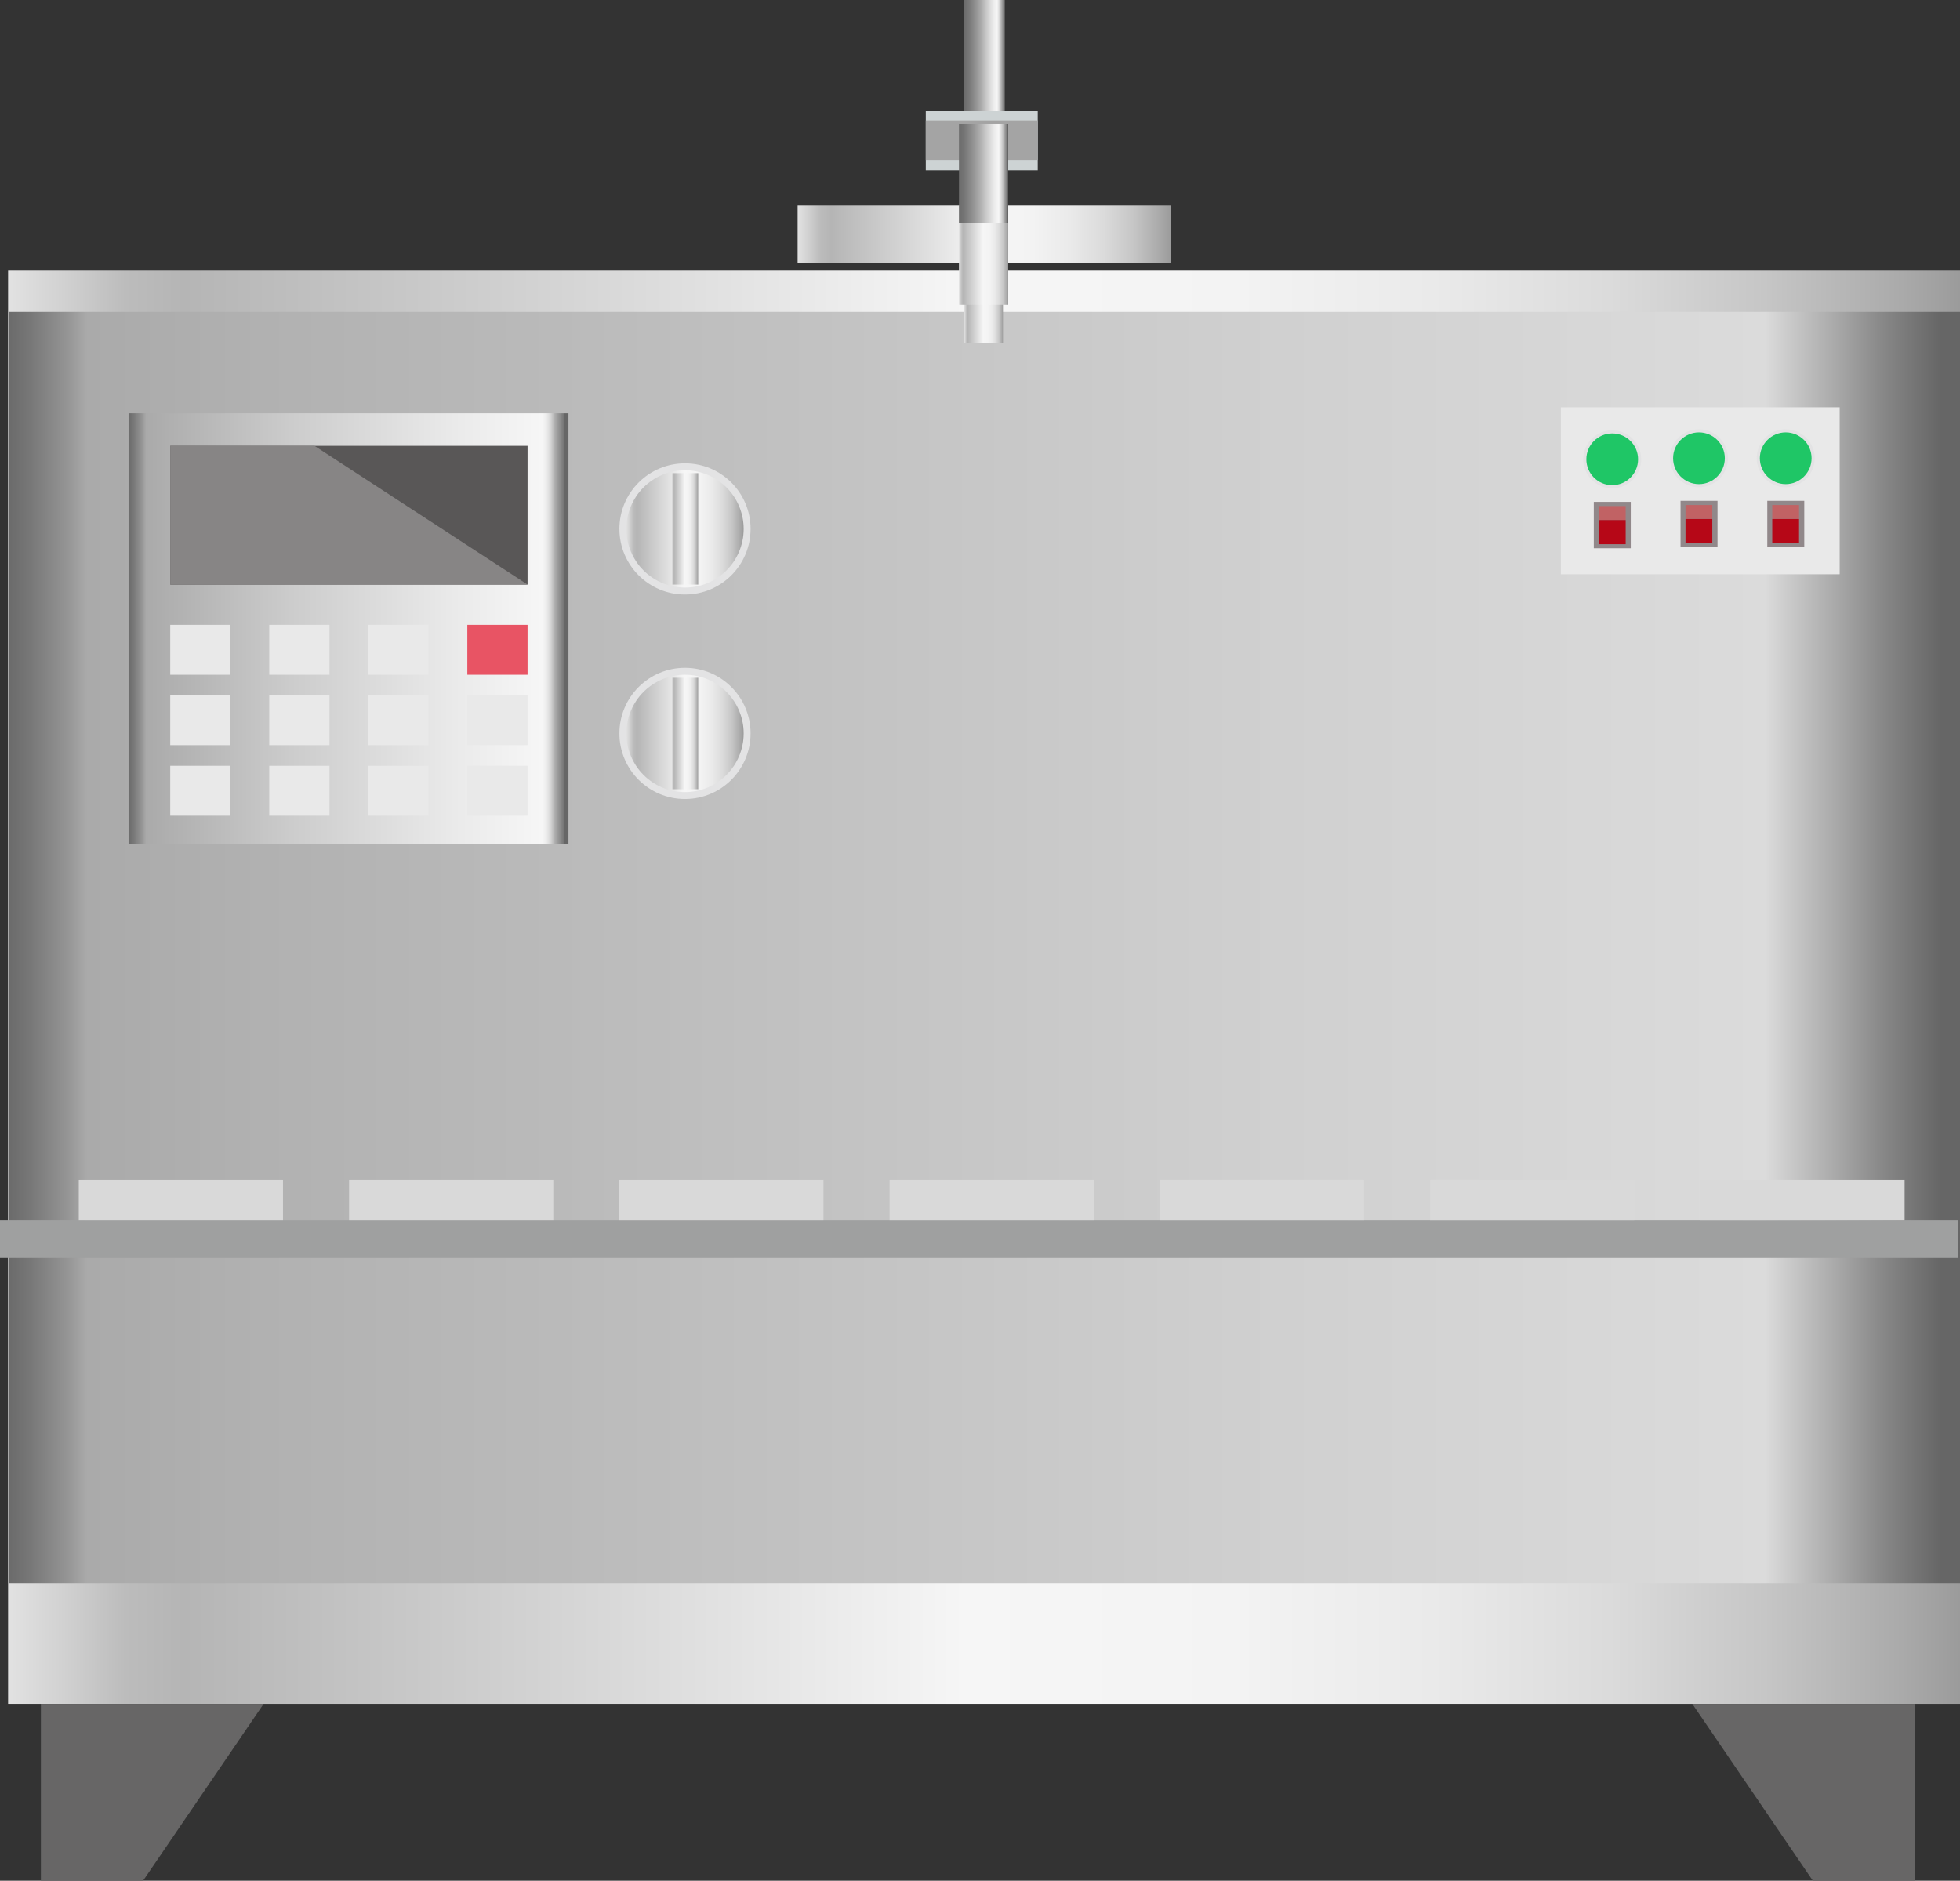 <svg xmlns="http://www.w3.org/2000/svg" xmlns:xlink="http://www.w3.org/1999/xlink" viewBox="0 0 150.02 143.94"><rect x="0" y="0" width="150.02" height="143.94" fill="#333333" stroke="none"/><defs><style>.cls-1{fill:#cdd3d4;}.cls-2{fill:url(#未命名的渐变_105);}.cls-3{fill:url(#未命名的渐变_7);}.cls-4{fill:url(#未命名的渐变_105-2);}.cls-5{fill:url(#未命名的渐变_105-3);}.cls-6{fill:#9fa0a0;}.cls-7{fill:#d9d9d9;}.cls-8{fill:url(#未命名的渐变_74);}.cls-9{fill:#595757;}.cls-10{fill:#878585;}.cls-11{fill:#e9e9e9;}.cls-12{fill:#e85464;}.cls-13{fill:url(#未命名的渐变_105-4);}.cls-14{fill:url(#未命名的渐变_67);}.cls-15{fill:#676666;}.cls-16{fill:#a4a4a4;}.cls-17{fill:#e3e3e4;}.cls-18{fill:url(#未命名的渐变_105-5);}.cls-19{fill:#1fc666;}.cls-20{fill:url(#未命名的渐变_105-6);}.cls-21{fill:url(#未命名的渐变_105-7);}.cls-22{fill:url(#未命名的渐变_105-8);}.cls-23{fill:#91888a;}.cls-24{fill:#c16264;}.cls-25{fill:#b60717;}.cls-26{fill:url(#未命名的渐变_67-2);}.cls-27{opacity:0.2;}</style><linearGradient id="未命名的渐变_105" x1="0.62" y1="75.53" x2="150.02" y2="75.53" gradientUnits="userSpaceOnUse"><stop offset="0" stop-color="#e2e2e2"/><stop offset="0.03" stop-color="#d0d0d0"/><stop offset="0.06" stop-color="#bcbcbc"/><stop offset="0.09" stop-color="#b5b5b5"/><stop offset="0.49" stop-color="#f6f6f6"/><stop offset="0.63" stop-color="#f3f3f3"/><stop offset="0.73" stop-color="#eaeaea"/><stop offset="0.82" stop-color="#dbdbdb"/><stop offset="0.9" stop-color="#c6c6c6"/><stop offset="0.97" stop-color="#aaa"/><stop offset="1" stop-color="#9b9b9b"/></linearGradient><linearGradient id="未命名的渐变_7" x1="0.69" y1="72.52" x2="150.02" y2="72.52" gradientUnits="userSpaceOnUse"><stop offset="0" stop-color="#6b6b6b"/><stop offset="0.01" stop-color="#767676"/><stop offset="0.03" stop-color="#959595"/><stop offset="0.04" stop-color="#aaa"/><stop offset="0.13" stop-color="#b1b1b1"/><stop offset="0.63" stop-color="#cfcfcf"/><stop offset="0.9" stop-color="#dbdbdb"/><stop offset="0.96" stop-color="#888"/><stop offset="0.99" stop-color="#666"/></linearGradient><linearGradient id="未命名的渐变_105-2" x1="61.05" y1="17.93" x2="89.61" y2="17.93" xlink:href="#未命名的渐变_105"/><linearGradient id="未命名的渐变_105-3" x1="73.81" y1="22.49" x2="76.77" y2="22.49" xlink:href="#未命名的渐变_105"/><linearGradient id="未命名的渐变_74" x1="9.84" y1="48.11" x2="43.51" y2="48.11" gradientUnits="userSpaceOnUse"><stop offset="0" stop-color="#6b6b6b"/><stop offset="0.01" stop-color="#767676"/><stop offset="0.03" stop-color="#959595"/><stop offset="0.04" stop-color="#aaa"/><stop offset="0.37" stop-color="#ccc"/><stop offset="0.74" stop-color="#eaeaea"/><stop offset="0.94" stop-color="#f6f6f6"/><stop offset="0.95" stop-color="#ededed"/><stop offset="0.96" stop-color="#d4d4d4"/><stop offset="0.97" stop-color="#ababab"/><stop offset="0.99" stop-color="#737373"/><stop offset="0.99" stop-color="#666"/></linearGradient><linearGradient id="未命名的渐变_105-4" x1="73.4" y1="19.53" x2="77.17" y2="19.53" xlink:href="#未命名的渐变_105"/><linearGradient id="未命名的渐变_67" x1="73.81" y1="4.25" x2="76.91" y2="4.25" gradientUnits="userSpaceOnUse"><stop offset="0" stop-color="#6b6b6b"/><stop offset="0.11" stop-color="#767676"/><stop offset="0.3" stop-color="#959595"/><stop offset="0.41" stop-color="#aaa"/><stop offset="0.56" stop-color="#ccc"/><stop offset="0.71" stop-color="#eaeaea"/><stop offset="0.8" stop-color="#f6f6f6"/><stop offset="0.83" stop-color="#ededed"/><stop offset="0.87" stop-color="#d4d4d4"/><stop offset="0.92" stop-color="#ababab"/><stop offset="0.98" stop-color="#737373"/><stop offset="0.99" stop-color="#666"/></linearGradient><linearGradient id="未命名的渐变_105-5" x1="47.94" y1="40.48" x2="56.92" y2="40.48" xlink:href="#未命名的渐变_105"/><linearGradient id="未命名的渐变_105-6" x1="51.42" y1="40.48" x2="53.44" y2="40.48" xlink:href="#未命名的渐变_105"/><linearGradient id="未命名的渐变_105-7" x1="47.94" y1="56.13" x2="56.92" y2="56.13" xlink:href="#未命名的渐变_105"/><linearGradient id="未命名的渐变_105-8" x1="51.42" y1="56.13" x2="53.44" y2="56.13" xlink:href="#未命名的渐变_105"/><linearGradient id="未命名的渐变_67-2" x1="73.4" y1="13.28" x2="77.17" y2="13.28" xlink:href="#未命名的渐变_67"/></defs><title>Filling Machine 2（灌装机2）</title><g id="图层_2" data-name="图层 2"><g id="图层_125" data-name="图层 125"><g id="Filling_Machine_2_灌装机2_" data-name="Filling Machine 2（灌装机2）"><rect class="cls-1" x="70.86" y="8.5" width="8.57" height="4.54"/><rect class="cls-2" x="0.62" y="20.66" width="149.4" height="109.74"/><rect class="cls-3" x="0.69" y="23.87" width="149.33" height="97.3"/><rect class="cls-4" x="61.05" y="15.74" width="28.56" height="4.38"/><rect class="cls-5" x="73.81" y="18.69" width="2.96" height="7.59"/><rect class="cls-6" y="93.38" width="149.89" height="2.86"/><rect class="cls-7" x="6.03" y="90.31" width="15.63" height="3.07"/><rect class="cls-7" x="26.72" y="90.31" width="15.63" height="3.07"/><rect class="cls-7" x="47.4" y="90.31" width="15.63" height="3.07"/><rect class="cls-7" x="68.09" y="90.31" width="15.63" height="3.07"/><rect class="cls-7" x="88.78" y="90.31" width="15.63" height="3.07"/><rect class="cls-7" x="109.46" y="90.31" width="15.63" height="3.07"/><rect class="cls-7" x="130.15" y="90.31" width="15.63" height="3.07"/><rect class="cls-8" x="9.84" y="31.63" width="33.67" height="32.98"/><rect class="cls-9" x="13.03" y="34.12" width="27.35" height="10.62"/><polygon class="cls-10" points="40.38 44.74 13.03 44.74 13.03 34.12 24.07 34.12 40.38 44.74"/><rect class="cls-11" x="13.03" y="47.82" width="4.61" height="3.82"/><rect class="cls-11" x="13.03" y="53.21" width="4.61" height="3.82"/><rect class="cls-11" x="13.03" y="58.61" width="4.61" height="3.82"/><rect class="cls-11" x="20.61" y="47.82" width="4.61" height="3.82"/><rect class="cls-11" x="20.61" y="53.21" width="4.61" height="3.82"/><rect class="cls-11" x="20.61" y="58.61" width="4.61" height="3.82"/><rect class="cls-11" x="28.19" y="47.82" width="4.61" height="3.82"/><rect class="cls-11" x="28.19" y="53.21" width="4.61" height="3.82"/><rect class="cls-11" x="28.19" y="58.61" width="4.61" height="3.82"/><rect class="cls-12" x="35.77" y="47.82" width="4.61" height="3.82"/><rect class="cls-11" x="35.77" y="53.21" width="4.61" height="3.82"/><rect class="cls-11" x="35.77" y="58.61" width="4.61" height="3.82"/><rect class="cls-11" x="119.47" y="31.17" width="21.34" height="12.78"/><rect class="cls-13" x="73.4" y="15.74" width="3.77" height="7.59"/><rect class="cls-14" x="73.81" width="3.11" height="8.5"/><polygon class="cls-15" points="10.95 143.94 3.13 143.94 3.13 130.4 20.18 130.4 10.95 143.94"/><polygon class="cls-15" points="138.76 143.94 146.59 143.94 146.59 130.4 129.53 130.4 138.76 143.94"/><rect class="cls-16" x="70.86" y="9.22" width="8.57" height="3.03"/><circle class="cls-17" cx="52.43" cy="40.48" r="5.02"/><circle class="cls-18" cx="52.43" cy="40.48" r="4.49"/><circle class="cls-17" cx="123.4" cy="35.15" r="2.22"/><circle class="cls-19" cx="123.4" cy="35.15" r="1.98"/><rect class="cls-20" x="51.42" y="36.21" width="2.02" height="8.53"/><circle class="cls-17" cx="52.43" cy="56.13" r="5.02"/><circle class="cls-21" cx="52.43" cy="56.13" r="4.49"/><rect class="cls-22" x="51.42" y="51.87" width="2.02" height="8.53"/><rect class="cls-23" x="121.99" y="38.41" width="2.83" height="3.55"/><rect class="cls-24" x="122.38" y="38.73" width="2.05" height="1.06"/><rect class="cls-25" x="122.38" y="39.8" width="2.05" height="1.85"/><circle class="cls-17" cx="130.04" cy="35.07" r="2.22"/><circle class="cls-19" cx="130.04" cy="35.07" r="1.98"/><rect class="cls-23" x="128.63" y="38.33" width="2.83" height="3.55"/><rect class="cls-24" x="129.01" y="38.65" width="2.05" height="1.06"/><rect class="cls-25" x="129.01" y="39.72" width="2.05" height="1.85"/><circle class="cls-17" cx="136.68" cy="35.07" r="2.22"/><circle class="cls-19" cx="136.68" cy="35.07" r="1.98"/><rect class="cls-23" x="135.27" y="38.33" width="2.83" height="3.55"/><rect class="cls-24" x="135.65" y="38.65" width="2.05" height="1.06"/><rect class="cls-25" x="135.65" y="39.72" width="2.05" height="1.85"/><rect class="cls-26" x="73.4" y="9.48" width="3.77" height="7.59"/></g></g></g></svg>